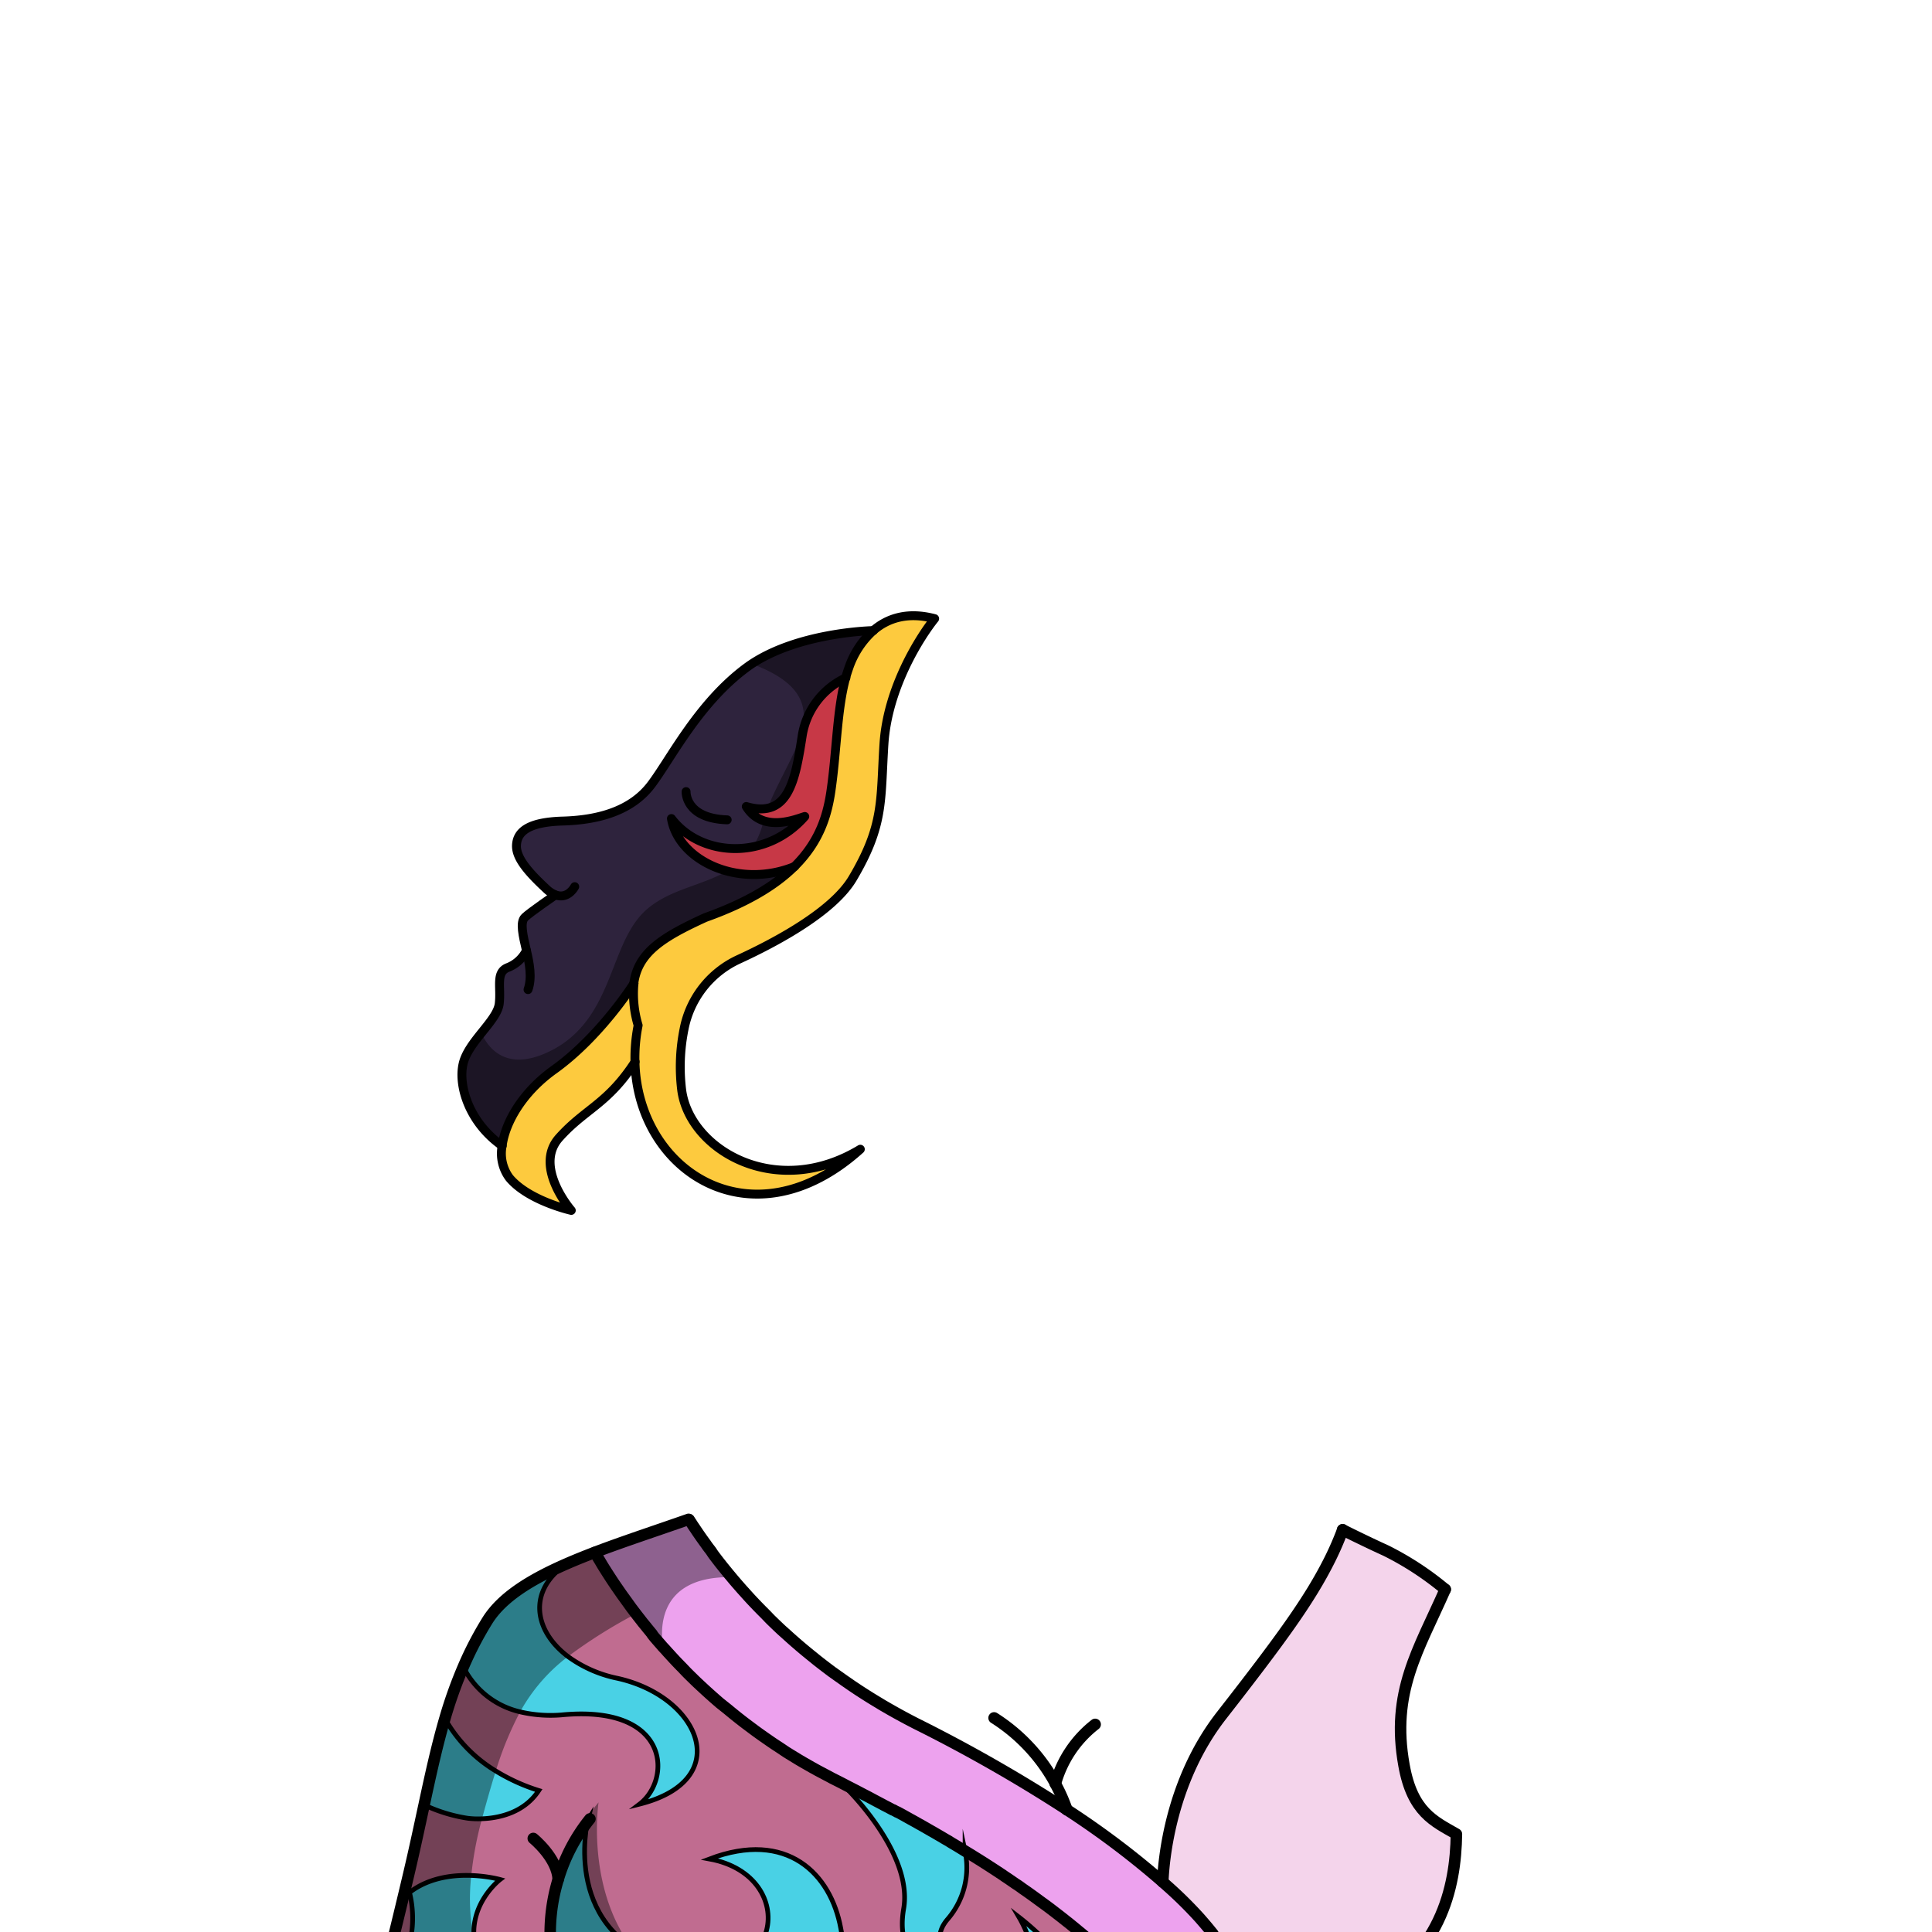 <svg xmlns="http://www.w3.org/2000/svg" viewBox="0 0 432 432">
  <defs>
    <style>.BUNTAI_RED_PANDA_OUTFIT_BUNTAI_RED_PANDA_OUTFIT_29_cls-1{isolation:isolate;}.BUNTAI_RED_PANDA_OUTFIT_BUNTAI_RED_PANDA_OUTFIT_29_cls-2{fill:#f4d4eb;}.BUNTAI_RED_PANDA_OUTFIT_BUNTAI_RED_PANDA_OUTFIT_29_cls-3{fill:#eda2ee;}.BUNTAI_RED_PANDA_OUTFIT_BUNTAI_RED_PANDA_OUTFIT_29_cls-4{fill:#c06c90;}.BUNTAI_RED_PANDA_OUTFIT_BUNTAI_RED_PANDA_OUTFIT_29_cls-5{fill:#49d1e5;stroke-miterlimit:10;stroke-width:1.05px;}.BUNTAI_RED_PANDA_OUTFIT_BUNTAI_RED_PANDA_OUTFIT_29_cls-11,.BUNTAI_RED_PANDA_OUTFIT_BUNTAI_RED_PANDA_OUTFIT_29_cls-5,.BUNTAI_RED_PANDA_OUTFIT_BUNTAI_RED_PANDA_OUTFIT_29_cls-7{stroke:#000;stroke-linecap:round;}.BUNTAI_RED_PANDA_OUTFIT_BUNTAI_RED_PANDA_OUTFIT_29_cls-6{opacity:0.4;mix-blend-mode:multiply;}.BUNTAI_RED_PANDA_OUTFIT_BUNTAI_RED_PANDA_OUTFIT_29_cls-11,.BUNTAI_RED_PANDA_OUTFIT_BUNTAI_RED_PANDA_OUTFIT_29_cls-7{fill:none;stroke-linejoin:round;}.BUNTAI_RED_PANDA_OUTFIT_BUNTAI_RED_PANDA_OUTFIT_29_cls-7{stroke-width:2.57px;}.BUNTAI_RED_PANDA_OUTFIT_BUNTAI_RED_PANDA_OUTFIT_29_cls-8{fill:#fdca3e;}.BUNTAI_RED_PANDA_OUTFIT_BUNTAI_RED_PANDA_OUTFIT_29_cls-9{fill:#c73846;}.BUNTAI_RED_PANDA_OUTFIT_BUNTAI_RED_PANDA_OUTFIT_29_cls-10{fill:#2e233d;}.BUNTAI_RED_PANDA_OUTFIT_BUNTAI_RED_PANDA_OUTFIT_29_cls-11{stroke-width:1.99px;}</style>
  </defs>
  <g class="BUNTAI_RED_PANDA_OUTFIT_BUNTAI_RED_PANDA_OUTFIT_29_cls-1">
    <g id="outfit">
      <path class="BUNTAI_RED_PANDA_OUTFIT_BUNTAI_RED_PANDA_OUTFIT_29_cls-2" d="M325.66,410.11c-.17,11.92-3.43,27.67-22,36.77l-.05,0H279.24c-.05-.13-.09-.27-.14-.4s-.16-.46-.25-.69a.69.69,0,0,0-.05-.13c-.05-.14-.1-.28-.16-.42s-.22-.57-.34-.85c0-.11-.09-.22-.14-.33-.11-.29-.24-.57-.37-.86-.26-.58-.54-1.17-.83-1.75s-.73-1.42-1.14-2.13l-.13-.22a.67.67,0,0,0-.06-.12l-.12-.2a.6.6,0,0,0-.09-.15l-.22-.38-.42-.7-.45-.7q-.36-.57-.75-1.14l-.59-.85c-.6-.85-1.23-1.7-1.89-2.54h0c-.9-1.14-1.87-2.3-2.89-3.44a91.87,91.87,0,0,0-7.06-7,.19.19,0,0,1-.07-.06l-1.12-1c.19-4.81,1.66-22.52,13.13-37.23,13.42-17.21,19.7-25.81,24.28-35a70.36,70.36,0,0,0,2.83-6.53c5.72,2.86,9.7,4.65,9.7,4.65a67.87,67.87,0,0,1,13.26,8.67c-6,13.62-12.19,22.92-9.22,39.34C315.81,405.2,320.66,407.23,325.66,410.11Z" />
      <path class="BUNTAI_RED_PANDA_OUTFIT_BUNTAI_RED_PANDA_OUTFIT_29_cls-3" d="M279.25,446.9H256.14a76,76,0,0,0-9.52-10.36l-.67-.61-.68-.61-.17-.15-.33-.29-.5-.46-.72-.61-1.24-1.07-.74-.62-.53-.43-.2-.17c-.35-.3-.72-.59-1.09-.89-.13-.12-.28-.23-.41-.34s-.51-.41-.77-.61c-.59-.47-1.19-.95-1.8-1.42s-1.23-.95-1.85-1.42-1.1-.83-1.66-1.23-1-.73-1.49-1.09c-1-.73-2-1.45-3.06-2.17-.51-.38-1-.74-1.57-1.09l-1.45-1c-.47-.33-1-.65-1.47-1-2-1.32-4-2.63-6.14-3.95-.38-.23-.75-.48-1.14-.71l-1.15-.7h0c-.75-.46-1.49-.92-2.26-1.38l-.7-.41-.11-.07-.42-.25h0l0,0-.37-.23-.09-.05,0,0h0a1.06,1.06,0,0,1-.2-.12l-.21-.12-.2-.12-.2-.11-.12-.08-.12-.07-.78-.46-.11-.06-1.32-.77-.24-.13-1.11-.64-1.36-.78a.91.91,0,0,0-.17-.09l-.17-.09h0c-.41-.24-.81-.47-1.22-.69l-.37-.21-.21-.11-.16-.09-.7-.39-.8-.45-.73-.4,0,0-.18-.1-.12-.06-.14-.07-.33-.18-.11-.05-.42-.24-.15-.09a.91.91,0,0,1-.17-.09l0,0-.08,0-.49-.26-.37-.2-.13-.07h0l-.44-.24-.62-.33a.56.56,0,0,1-.17-.09l-.3-.16-.14-.07-.23-.12-.87-.46-.67-.36-.41-.22-.12-.06-.18-.1-.22-.12-.16-.08-.24-.13-.24-.12-.18-.09,0,0,0,0-.23-.12-.25-.13-.44-.23c-.26-.14-.52-.28-.79-.41l-.27-.15-1.53-.78-1.25-.65c-.82-.43-1.66-.85-2.5-1.27l-1-.54c-.36-.18-.71-.37-1.06-.56l-.21-.11c-.27-.14-.55-.28-.81-.43l-.16-.08-1.36-.75-.59-.33-.91-.53c-.5-.28-1-.58-1.48-.86-.93-.57-1.87-1.14-2.78-1.71l-1.49-1-.21-.13c-.4-.25-.78-.51-1.16-.77s-.62-.42-.92-.63c-1.11-.76-2.2-1.53-3.25-2.3l-1.9-1.42c-1.46-1.1-2.85-2.22-4.22-3.36L161,380.84c-1.65-1.41-3.23-2.84-4.75-4.27-.51-.47-1-.95-1.49-1.43s-.87-.85-1.29-1.28l-1-1.05c-1-1-2-2.08-2.94-3.12-.22-.23-.43-.47-.63-.7s-.41-.43-.6-.65h0l0,0A2.91,2.91,0,0,1,148,368l-.58-.66-.35-.4c-.12-.14-.24-.27-.35-.41s-.22-.26-.33-.39l-.49-.58,0,0-.07-.08-.06-.08a1.19,1.19,0,0,1-.15-.18c-.09-.11-.19-.22-.27-.33l-.66-.8-.44-.55-.81-1-1.2-1.54-1.08-1.42-.08-.11-1-1.39-1-1.38c-.31-.44-.62-.88-.91-1.31-1-1.42-1.89-2.8-2.73-4.12l-.4-.63-.4-.65-.59-1c-.28-.46-.55-.9-.81-1.35l-.29-.49c6.56-2.5,13.82-4.87,21.1-7.43l.09.14c.13.2.26.41.4.61.26.42.54.83.83,1.25.76,1.15,1.59,2.33,2.47,3.53.09.13.17.26.27.39l1,1.35,1,1.38c.72.92,1.45,1.85,2.22,2.8a0,0,0,0,0,0,0l.57.7.58.69c.57.69,1.17,1.39,1.79,2.09.3.35.62.71.94,1.06.63.7,1.27,1.41,1.93,2.12s1.31,1.39,2,2.08l1,1,1.05,1.05c.83.81,1.68,1.63,2.55,2.44l1,.89q2.94,2.69,6.22,5.3c.43.36.87.71,1.32,1.06.89.69,1.81,1.39,2.73,2.08l1.41,1,1.3.92,1.75,1.21,1.36.91c1.52,1,3.07,2,4.67,2.92.42.26.83.51,1.25.75,2.29,1.34,4.67,2.64,7.12,3.89a341.14,341.14,0,0,1,33.65,19.21h0c1.17.77,2.32,1.54,3.44,2.31l1.31.9c1,.71,2,1.42,3,2.14.5.35,1,.71,1.47,1.06,4.41,3.24,8.44,6.48,12.16,9.75l1.12,1a.19.19,0,0,0,.07.06,91.87,91.87,0,0,1,7.06,7c1,1.14,2,2.3,2.89,3.44h0c.66.84,1.29,1.69,1.89,2.54l.59.85.76,1.14.44.7c.14.24.28.47.43.7s.15.25.21.38a.6.6,0,0,1,.09.15,1.09,1.09,0,0,1,.08.15l0,.05a.67.67,0,0,1,.06.12l.13.22q.6,1.05,1.14,2.13c.29.58.57,1.17.83,1.75.13.29.26.57.37.86,0,.11.1.22.14.33.12.28.23.57.34.85s.11.28.16.42a.69.69,0,0,1,.05.13c.09.23.17.46.25.69Z" />
      <path class="BUNTAI_RED_PANDA_OUTFIT_BUNTAI_RED_PANDA_OUTFIT_29_cls-4" d="M256.14,446.9H84.42c.08-.27,1.56-4.92,7-27.95,1.3-5.5,2.38-10.61,3.42-15.41,1.5-7,2.9-13.33,4.65-19.32a99.6,99.6,0,0,1,4.11-11.52h0A77.49,77.49,0,0,1,109,362.33c3.28-5.23,9.72-9.18,17.77-12.69h0c1.95-.85,4-1.67,6.1-2.48l.29.49c.26.45.53.89.81,1.35l.59,1,.4.65.4.63c.84,1.32,1.75,2.7,2.73,4.12.29.43.6.87.91,1.31l1,1.38,1,1.39.08.11,1.08,1.42,1.2,1.54.81,1,.44.55.66.8c.08.11.18.22.27.33a1.54,1.54,0,0,1,.17.19l.16.2c.26.32.53.65.82,1,.11.14.23.27.35.41l.35.4.58.66a2.91,2.91,0,0,0,.24.27l0,0h0c.19.22.39.43.6.65s.41.47.63.7c1,1,1.92,2.08,2.94,3.12l1,1.05c.42.43.86.85,1.29,1.28s1,1,1.49,1.43c1.52,1.43,3.1,2.86,4.75,4.27l1.35,1.14c1.37,1.14,2.76,2.26,4.22,3.36.63.49,1.26,1,1.9,1.42,1.05.77,2.14,1.54,3.25,2.3.3.21.61.43.92.63s.76.52,1.16.77l.21.13,1.49,1c.91.57,1.85,1.14,2.78,1.71.49.28,1,.58,1.48.86l.91.53.59.33,1.36.75.16.08c.26.15.54.29.81.43l.21.11c.35.19.7.38,1.06.56l1,.54c.84.42,1.68.84,2.5,1.27l1.25.65,1.53.78.27.15c.27.13.53.27.79.41l.44.23.25.13.23.12,0,0,0,0,.18.09.24.12.24.13.16.08.22.12.18.1.12.06.41.22.67.36.87.46.23.12.14.07.3.16a.56.56,0,0,0,.17.09l.62.33.44.24h0l.13.07.37.2.49.26.08,0,0,0a.91.91,0,0,0,.17.09l.15.09.42.24.11.05.33.18.14.07.12.06.18.1,0,0,.73.4.8.45.7.39.16.09.21.11.37.21c.41.22.81.45,1.22.69h0l.17.09a.91.91,0,0,1,.17.09l1.36.78,1.11.64.24.13,1.32.77.11.06.78.46.12.07.12.08.2.11.2.12.21.12a1.06,1.06,0,0,0,.2.12h0l0,0,.09.05.37.23,0,0h0l.42.25.11.07.7.41c.77.46,1.51.92,2.26,1.38h0l1.15.7c.39.23.76.48,1.14.71,2.12,1.32,4.16,2.63,6.14,3.95.5.33,1,.65,1.47,1l1.45,1,1.57,1.09c1,.72,2.06,1.44,3.06,2.17.5.36,1,.72,1.49,1.09s1.12.81,1.66,1.23,1.24.94,1.85,1.42,1.21.95,1.8,1.42c.26.2.52.4.77.61s.28.22.41.34c.37.3.74.59,1.09.89l.12.09.61.51.74.62,1.24,1.07.72.61.5.46.33.29.17.15.68.61.67.61A76,76,0,0,1,256.14,446.9Z" />
      <path class="BUNTAI_RED_PANDA_OUTFIT_BUNTAI_RED_PANDA_OUTFIT_29_cls-5" d="M120.47,400.36c-3.34,5.09-9.11,6.18-12.69,6.32a18.6,18.6,0,0,1-3.17-.11,35.1,35.1,0,0,1-9.79-3c1.5-7,2.9-13.33,4.65-19.32A32.07,32.07,0,0,0,110.86,396,42.42,42.42,0,0,0,120.47,400.36Z" />
      <path class="BUNTAI_RED_PANDA_OUTFIT_BUNTAI_RED_PANDA_OUTFIT_29_cls-5" d="M84.79,446.45a24.28,24.28,0,0,0,6.78-23.29c8.17-6.31,20.26-2.9,20.26-2.9s-14.26,10.83,1.62,26.65Z" />
      <path class="BUNTAI_RED_PANDA_OUTFIT_BUNTAI_RED_PANDA_OUTFIT_29_cls-5" d="M143,403.41c7.14-5.41,7-22.05-16.91-20a29.79,29.79,0,0,1-9.73-.62,18.94,18.94,0,0,1-12.76-10.07h0A77.49,77.49,0,0,1,109,362.33c3.28-5.23,9.72-9.18,17.77-12.69-8.83,5.91-7.49,14.94.24,20.77a28.33,28.33,0,0,0,11,4.85C156.47,379.32,164.52,398,143,403.41Z" />
      <path class="BUNTAI_RED_PANDA_OUTFIT_BUNTAI_RED_PANDA_OUTFIT_29_cls-5" d="M195.3,446.91H127.36l-1.3-.46s-9.76-16.26,5.42-39.63c-.25,1-6,25.54,18.47,32.51,25,7.12,29.33-19.86,8.69-23.66C176,409.08,185.79,419,188,431.19,189.21,438.16,191.45,443.09,195.3,446.91Z" />
      <path class="BUNTAI_RED_PANDA_OUTFIT_BUNTAI_RED_PANDA_OUTFIT_29_cls-5" d="M220.55,441.36a22.05,22.05,0,0,1-6,.87c-8.16,0-14.25-5.27-12.49-15.42,2.16-12.52-13-27.14-13-27.14l.61-.29c9.66,5,18.33,9.79,26.12,14.56a17.66,17.66,0,0,1-3.92,15.22C207.52,434.25,211.86,439.33,220.55,441.36Z" />
      <path class="BUNTAI_RED_PANDA_OUTFIT_BUNTAI_RED_PANDA_OUTFIT_29_cls-5" d="M231.29,446.91a27.69,27.69,0,0,0-3.46-18.25c.4.31,11.6,8.77,14.7,18.25Z" />
      <path class="BUNTAI_RED_PANDA_OUTFIT_BUNTAI_RED_PANDA_OUTFIT_29_cls-6" d="M156.82,446.91H124.69a48.07,48.07,0,0,1,9.15-43.9S128.74,436.49,156.82,446.91Z" />
      <path class="BUNTAI_RED_PANDA_OUTFIT_BUNTAI_RED_PANDA_OUTFIT_29_cls-6" d="M163.52,352.61c-.35,0-.71,0-1.08.05-15.28.31-14.81,11.66-14.18,15.64l0,0h0c.11.75.24,1.23.25,1.29-.09-.1-.87-1-7.2-8.27A112.44,112.44,0,0,0,127,370.41a39.31,39.31,0,0,0-10.7,12.36A74.53,74.53,0,0,0,110.86,396c-1,3.16-2,6.69-3.08,10.66-.08.32-.17.62-.25.93a77.39,77.39,0,0,0-2.15,11.75h0a46.68,46.68,0,0,0,.85,15.57,0,0,0,0,0,0,0c0,.21.08.42.14.63s.1.42.17.63v0c.08.25.15.5.23.74l0,.1v0s0,0,0,.05c1.89,6.1,4.76,9.09,5.44,9.73H84.42c.08-.27,1.56-4.92,7-27.95,1.3-5.5,2.38-10.61,3.42-15.41,1.5-7,2.9-13.33,4.65-19.32a99.6,99.6,0,0,1,4.11-11.52h0A77.49,77.49,0,0,1,109,362.33c3.28-5.23,9.72-9.18,17.77-12.69h0c1.95-.85,4-1.67,6.1-2.48,6.56-2.5,13.82-4.87,21.1-7.43l.09.14c.13.2.26.41.4.61.26.42.54.83.83,1.25.76,1.15,1.59,2.33,2.47,3.53.09.13.17.26.27.39l1,1.35,1,1.38c.72.92,1.45,1.85,2.22,2.8a0,0,0,0,0,0,0l.57.7Z" />
      <path class="BUNTAI_RED_PANDA_OUTFIT_BUNTAI_RED_PANDA_OUTFIT_29_cls-7" d="M131.91,406.71a39.23,39.23,0,0,0-7.1,13.55,41.27,41.27,0,0,0,.9,26.65" />
      <path class="BUNTAI_RED_PANDA_OUTFIT_BUNTAI_RED_PANDA_OUTFIT_29_cls-7" d="M119.24,411.08s5.4,4.37,5.57,9.18" />
      <path class="BUNTAI_RED_PANDA_OUTFIT_BUNTAI_RED_PANDA_OUTFIT_29_cls-7" d="M238.56,404.66A190.53,190.53,0,0,1,260,420.82l1.12,1a.19.19,0,0,0,.07.06,91.87,91.87,0,0,1,7.06,7c1,1.14,2,2.3,2.89,3.44" />
      <path class="BUNTAI_RED_PANDA_OUTFIT_BUNTAI_RED_PANDA_OUTFIT_29_cls-7" d="M238.56,404.65a341.14,341.14,0,0,0-33.65-19.21c-2.45-1.25-4.83-2.55-7.12-3.89-.42-.23-.83-.49-1.25-.75-1.6-.94-3.15-1.93-4.67-2.92l-1.36-.91-1.75-1.21-1.3-.92-1.41-1c-.92-.69-1.84-1.39-2.73-2.08-.45-.35-.89-.7-1.32-1.06q-3.28-2.61-6.22-5.3l-1-.89c-.87-.81-1.72-1.63-2.55-2.44L171.2,361l-1-1c-.68-.69-1.35-1.39-2-2.08s-1.3-1.42-1.93-2.12c-.32-.35-.64-.71-.94-1.06-.62-.7-1.22-1.4-1.79-2.09l-.58-.69-.57-.7a0,0,0,0,1,0,0c-.78-.95-1.52-1.88-2.22-2.8-.36-.47-.71-.92-1-1.38s-.68-.9-1-1.35c-.1-.13-.18-.26-.27-.39-.88-1.2-1.71-2.38-2.47-3.53-.29-.42-.57-.83-.83-1.25-.14-.2-.27-.41-.4-.61l-.09-.14" />
      <path class="BUNTAI_RED_PANDA_OUTFIT_BUNTAI_RED_PANDA_OUTFIT_29_cls-7" d="M271.1,432.34c.66.84,1.29,1.69,1.89,2.54l.59.85q.39.57.75,1.14l.45.7.42.7.22.38a.6.6,0,0,1,.09.15,1.09,1.09,0,0,1,.08.15l0,.05a.67.67,0,0,1,.06.12l.13.22q.62,1.07,1.14,2.13c.29.58.57,1.17.83,1.75.13.29.26.57.37.86,0,.11.1.22.14.33.12.28.23.57.34.85s.11.28.16.42a.69.69,0,0,1,.05.13c.09.23.17.46.25.69s.09.27.14.4h0" />
      <path class="BUNTAI_RED_PANDA_OUTFIT_BUNTAI_RED_PANDA_OUTFIT_29_cls-7" d="M256.14,446.9a76,76,0,0,0-9.52-10.36l-.67-.61-.68-.61-.17-.15-.33-.29-1.22-1.07-1.24-1.07-.74-.62-.53-.43-.2-.17c-.35-.3-.72-.59-1.09-.89-.13-.12-.28-.23-.41-.34s-.51-.41-.77-.61c-.59-.47-1.19-.95-1.8-1.42s-1.23-.95-1.85-1.42-1.1-.83-1.66-1.23-1-.73-1.49-1.09c-1-.73-2-1.45-3.06-2.17-.51-.38-1-.74-1.57-1.09l-1.45-1c-.47-.33-1-.65-1.47-1-2-1.32-4-2.63-6.14-3.95-.38-.23-.75-.48-1.14-.71l-1.15-.7h0c-.75-.46-1.49-.92-2.26-1.38l-.7-.41-.11-.07-.42-.26h0l0,0-.13-.09-.24-.14-.09-.05,0,0h0l0,0-.18-.1-.21-.12-.2-.12-.2-.11-.12-.08-.12-.07-.78-.46-.11-.06-1.32-.77-.24-.13-1.11-.64-1.36-.78a.91.91,0,0,0-.17-.09l-.17-.09h0c-.41-.24-.81-.47-1.22-.69l-.37-.21-.21-.11-.16-.09-.7-.39-.8-.45-.73-.4,0,0-.18-.1-.12-.06-.14-.07-.24-.14-.09,0a.53.53,0,0,0-.1-.06l-.18-.1-.25-.13-.15-.09a.91.91,0,0,1-.17-.09l0,0-.08,0-.49-.26-.37-.2-.13-.07-1-.51-.11-.07a.56.56,0,0,1-.17-.09l-.3-.16-.14-.07-.23-.12-.87-.46-.67-.36-.41-.22-.12-.06-.18-.1-.22-.12-.16-.08-.24-.13-.24-.12-.18-.09h0l0,0-.23-.12-.25-.13-.44-.23c-.26-.14-.52-.28-.79-.41l-.27-.15-1.53-.78-1.25-.65c-.82-.43-1.66-.85-2.5-1.27l-1-.54c-.36-.18-.71-.37-1.06-.56l-.21-.11c-.27-.14-.55-.28-.81-.43l-.16-.08-1.36-.75-1.5-.86c-.5-.28-1-.58-1.48-.86-.93-.57-1.87-1.14-2.78-1.71l-1.49-1c-.77-.5-1.54-1-2.29-1.53-1.11-.76-2.2-1.53-3.25-2.3l-1.9-1.42c-1.46-1.1-2.85-2.22-4.22-3.36L161,380.84c-1.65-1.41-3.23-2.84-4.75-4.27-.51-.47-1-.95-1.49-1.43s-.87-.85-1.29-1.28l-1-1.05c-1-1-2-2.08-2.94-3.12-.22-.23-.43-.47-.63-.7s-.41-.43-.6-.65h0l0,0A2.91,2.91,0,0,1,148,368l-.58-.66-.35-.4c-.12-.14-.24-.27-.35-.41-.29-.32-.56-.65-.82-1l0,0-.07-.08,0-.07h0a1.19,1.19,0,0,1-.15-.18c-.09-.11-.19-.22-.27-.33l-.66-.8-.44-.55c-.28-.34-.56-.67-.81-1l-1.2-1.54-1.08-1.42-.08-.11-1-1.39-1-1.38c-.31-.44-.62-.88-.91-1.31-1-1.42-1.89-2.8-2.73-4.12l-.4-.63-.4-.65-.59-1c-.28-.46-.55-.9-.81-1.35l-.29-.49" />
      <path class="BUNTAI_RED_PANDA_OUTFIT_BUNTAI_RED_PANDA_OUTFIT_29_cls-7" d="M238.56,404.66h0a37.06,37.06,0,0,0-2.59-5.83" />
      <path class="BUNTAI_RED_PANDA_OUTFIT_BUNTAI_RED_PANDA_OUTFIT_29_cls-7" d="M222.28,384.13A39.93,39.93,0,0,1,236,398.81" />
      <path class="BUNTAI_RED_PANDA_OUTFIT_BUNTAI_RED_PANDA_OUTFIT_29_cls-7" d="M236,398.82h0a25.39,25.39,0,0,1,8.88-13.24" />
      <path class="BUNTAI_RED_PANDA_OUTFIT_BUNTAI_RED_PANDA_OUTFIT_29_cls-7" d="M323.16,355.39c-6,13.62-12.19,22.92-9.22,39.34,1.87,10.47,6.72,12.5,11.72,15.38-.17,11.92-3.43,27.67-22,36.77l-.05,0" />
      <path class="BUNTAI_RED_PANDA_OUTFIT_BUNTAI_RED_PANDA_OUTFIT_29_cls-7" d="M260,420.82c.19-4.81,1.66-22.52,13.13-37.23,13.42-17.21,19.7-25.81,24.28-35a70.36,70.36,0,0,0,2.83-6.53" />
      <path class="BUNTAI_RED_PANDA_OUTFIT_BUNTAI_RED_PANDA_OUTFIT_29_cls-7" d="M300.2,342.07c5.72,2.86,9.7,4.65,9.7,4.65a67.87,67.87,0,0,1,13.26,8.67" />
      <path class="BUNTAI_RED_PANDA_OUTFIT_BUNTAI_RED_PANDA_OUTFIT_29_cls-7" d="M279.24,446.91H84.42c.08-.27,1.56-4.92,7-27.95,1.3-5.5,2.38-10.61,3.42-15.41,1.5-7,2.9-13.33,4.65-19.32a99.6,99.6,0,0,1,4.11-11.52h0A77.49,77.49,0,0,1,109,362.33c3.28-5.23,9.72-9.18,17.77-12.69h0c1.95-.85,4-1.67,6.1-2.48,6.56-2.5,13.82-4.87,21.1-7.43" />
      <path class="BUNTAI_RED_PANDA_OUTFIT_BUNTAI_RED_PANDA_OUTFIT_29_cls-8" d="M142,237.39h0c-6.11,9.51-11.17,10.5-17,17s2.72,16.24,2.72,16.24-9.56-2.15-13.84-7.28a9.12,9.12,0,0,1-1.62-7.15c.72-5.42,4.7-12,11.55-17,10.29-7.38,17.68-19,17.93-19.34a24.5,24.5,0,0,0,.93,9.38A37.34,37.34,0,0,0,142,237.39Z" />
      <path class="BUNTAI_RED_PANDA_OUTFIT_BUNTAI_RED_PANDA_OUTFIT_29_cls-8" d="M195.3,141c3.25-2.82,7.75-4.26,13.74-2.68-3.22,4-10.49,15.36-11.34,28.09s0,18.07-7,30c-4.38,7.39-16.94,14.16-25.48,18.09A21.66,21.66,0,0,0,153,230.09a42.6,42.6,0,0,0-.52,13.75c1.84,13.31,21.08,24.55,39.93,13.13-24.06,21.68-49.82,5-50.39-19.58a37.34,37.34,0,0,1,.71-8.12,24.5,24.5,0,0,1-.93-9.38h0c.94-6.95,6.55-10.4,16-14.73,9.54-3.4,15.78-7.31,19.92-11.4,6-5.92,7.55-12.2,8.28-17.76,1.12-8.48,1.28-17.54,3.17-24.43.2-.74.43-1.44.67-2.13A19.87,19.87,0,0,1,195.3,141Z" />
      <path class="BUNTAI_RED_PANDA_OUTFIT_BUNTAI_RED_PANDA_OUTFIT_29_cls-9" d="M186,176c-.73,5.56-2.29,11.84-8.28,17.76-12.49,5.09-26-1.28-27.56-10.72,6.63,8.67,21.2,9.39,29.82-.46-2,.59-9.4,3.78-13.08-2.23,9.42,2.79,10.94-5.8,12.48-15.66a17.25,17.25,0,0,1,9.79-13.12C187.25,158.45,187.09,167.51,186,176Z" />
      <path class="BUNTAI_RED_PANDA_OUTFIT_BUNTAI_RED_PANDA_OUTFIT_29_cls-10" d="M195.3,141a19.87,19.87,0,0,0-5.49,8.43c-.24.69-.47,1.39-.67,2.12a17.23,17.23,0,0,0-9.59,12c-.07.35-.14.72-.2,1.09-1.23,7.86-2.44,14.92-7.68,16a9.69,9.69,0,0,1-4.8-.37,7.18,7.18,0,0,0,3.85,3.18c3.62,1.22,7.81-.53,9.23-1a20.67,20.67,0,0,1-11.66,6.79c-6.9,1.37-14.06-1-18.16-6.33.92,5.51,5.92,10,12.41,11.73a23.81,23.81,0,0,0,15.14-1c-4.13,4.09-10.37,8-19.91,11.4-9.46,4.33-15.07,7.78-16,14.73h0a84.4,84.4,0,0,1-10,12.45,60.22,60.22,0,0,1-7.9,6.89c-6.86,4.92-10.83,11.54-11.55,17-7.35-5.13-9.9-13.36-8.74-18.33.55-2.38,2.32-4.68,4.07-6.86,1.9-2.37,3.78-4.6,4-6.59.45-3.82-.87-7,2-8.11a7.76,7.76,0,0,0,4.08-3.76c-.76-3.27-1.62-6.14-.36-7.39s6.81-5,6.81-5l0,0a6.37,6.37,0,0,1-2.06-1.37c-4.16-3.86-6.8-7-6.63-9.79s2.33-5.11,10.35-5.34,15.37-2.29,19.77-8.13,10.5-18.16,21.27-26.16c.38-.28.77-.56,1.17-.82C178.87,141.28,195.3,141,195.3,141Z" />
      <path class="BUNTAI_RED_PANDA_OUTFIT_BUNTAI_RED_PANDA_OUTFIT_29_cls-6" d="M177.68,193.75c-4.13,4.09-10.37,8-19.91,11.4-9.46,4.33-15.07,7.78-16,14.73h0a84.4,84.4,0,0,1-10,12.45,60.22,60.22,0,0,1-7.9,6.89c-6.86,4.92-10.83,11.54-11.55,17-7.35-5.13-9.9-13.36-8.74-18.33.55-2.38,2.32-4.68,4.07-6.86,1.56,3.45,5.8,9,15.91,3.72a22.07,22.07,0,0,0,5-3.58c8.67-8.21,8.73-21.38,16-27.77,5.19-4.57,12.36-5.34,18-8.62A23.81,23.81,0,0,0,177.68,193.75Z" />
      <path class="BUNTAI_RED_PANDA_OUTFIT_BUNTAI_RED_PANDA_OUTFIT_29_cls-6" d="M180,182.57a20.67,20.67,0,0,1-11.66,6.79,18.28,18.28,0,0,0,2.26-5.27c.06-.19.11-.38.17-.57C174.34,184.74,178.53,183,180,182.57Z" />
      <path class="BUNTAI_RED_PANDA_OUTFIT_BUNTAI_RED_PANDA_OUTFIT_29_cls-6" d="M195.3,141a19.87,19.87,0,0,0-5.49,8.43c-.24.69-.47,1.39-.67,2.12a17.23,17.23,0,0,0-9.59,12c-.07.35-.14.72-.2,1.09-1.23,7.86-2.44,14.92-7.68,16,2.4-6.16,6.3-12,7.61-17.17,1.48-5.86-.31-11-11.23-15.06C178.87,141.28,195.3,141,195.3,141Z" />
      <path class="BUNTAI_RED_PANDA_OUTFIT_BUNTAI_RED_PANDA_OUTFIT_29_cls-11" d="M141.76,219.89a24.5,24.5,0,0,0,.93,9.38,37.34,37.34,0,0,0-.71,8.12c.57,24.62,26.33,41.26,50.39,19.58-18.85,11.42-38.09.18-39.93-13.13a42.6,42.6,0,0,1,.52-13.75,21.66,21.66,0,0,1,12.21-15.58c8.54-3.93,21.1-10.7,25.48-18.09,7.07-11.94,6.2-17.29,7-30s8.12-24.07,11.34-28.09c-6-1.58-10.49-.14-13.74,2.68a19.87,19.87,0,0,0-5.49,8.43c-.24.69-.47,1.39-.67,2.13-1.89,6.89-2,15.95-3.17,24.43-.73,5.56-2.29,11.84-8.28,17.76-4.14,4.09-10.38,8-19.92,11.4-9.46,4.33-15.07,7.78-16,14.73" />
      <path class="BUNTAI_RED_PANDA_OUTFIT_BUNTAI_RED_PANDA_OUTFIT_29_cls-11" d="M128.51,198.26s-1.5,2.92-4.33,1.83a6.37,6.37,0,0,1-2.06-1.37c-4.16-3.86-6.8-7-6.63-9.79s2.33-5.11,10.35-5.34,15.37-2.29,19.78-8.13,10.49-18.16,21.26-26.16S195.3,141,195.3,141" />
      <path class="BUNTAI_RED_PANDA_OUTFIT_BUNTAI_RED_PANDA_OUTFIT_29_cls-11" d="M124.16,200.13s-5.68,3.9-6.81,5-.4,4.12.36,7.39c.68,2.89,1.3,6.07.36,8.76" />
      <path class="BUNTAI_RED_PANDA_OUTFIT_BUNTAI_RED_PANDA_OUTFIT_29_cls-11" d="M117.71,212.55a7.76,7.76,0,0,1-4.08,3.76c-2.88,1.06-1.56,4.3-2,8.11s-6.93,8.48-8.08,13.45,1.4,13.2,8.74,18.33" />
      <path class="BUNTAI_RED_PANDA_OUTFIT_BUNTAI_RED_PANDA_OUTFIT_29_cls-11" d="M141.76,219.88h0c-.25.37-7.64,12-17.93,19.34-6.85,4.92-10.83,11.55-11.55,17a9.12,9.12,0,0,0,1.62,7.15c4.28,5.13,13.84,7.28,13.84,7.28s-8.51-9.75-2.72-16.24,10.84-7.49,17-17" />
      <path class="BUNTAI_RED_PANDA_OUTFIT_BUNTAI_RED_PANDA_OUTFIT_29_cls-11" d="M189.14,151.56a17.25,17.25,0,0,0-9.79,13.12c-1.54,9.86-3.06,18.45-12.48,15.66,3.68,6,11.1,2.82,13.08,2.23-8.62,9.85-23.19,9.13-29.82.46,1.58,9.44,15.07,15.81,27.56,10.72" />
      <path class="BUNTAI_RED_PANDA_OUTFIT_BUNTAI_RED_PANDA_OUTFIT_29_cls-11" d="M153.41,177s-.3,6,9.19,6.32" />
    </g>
  </g>
</svg>